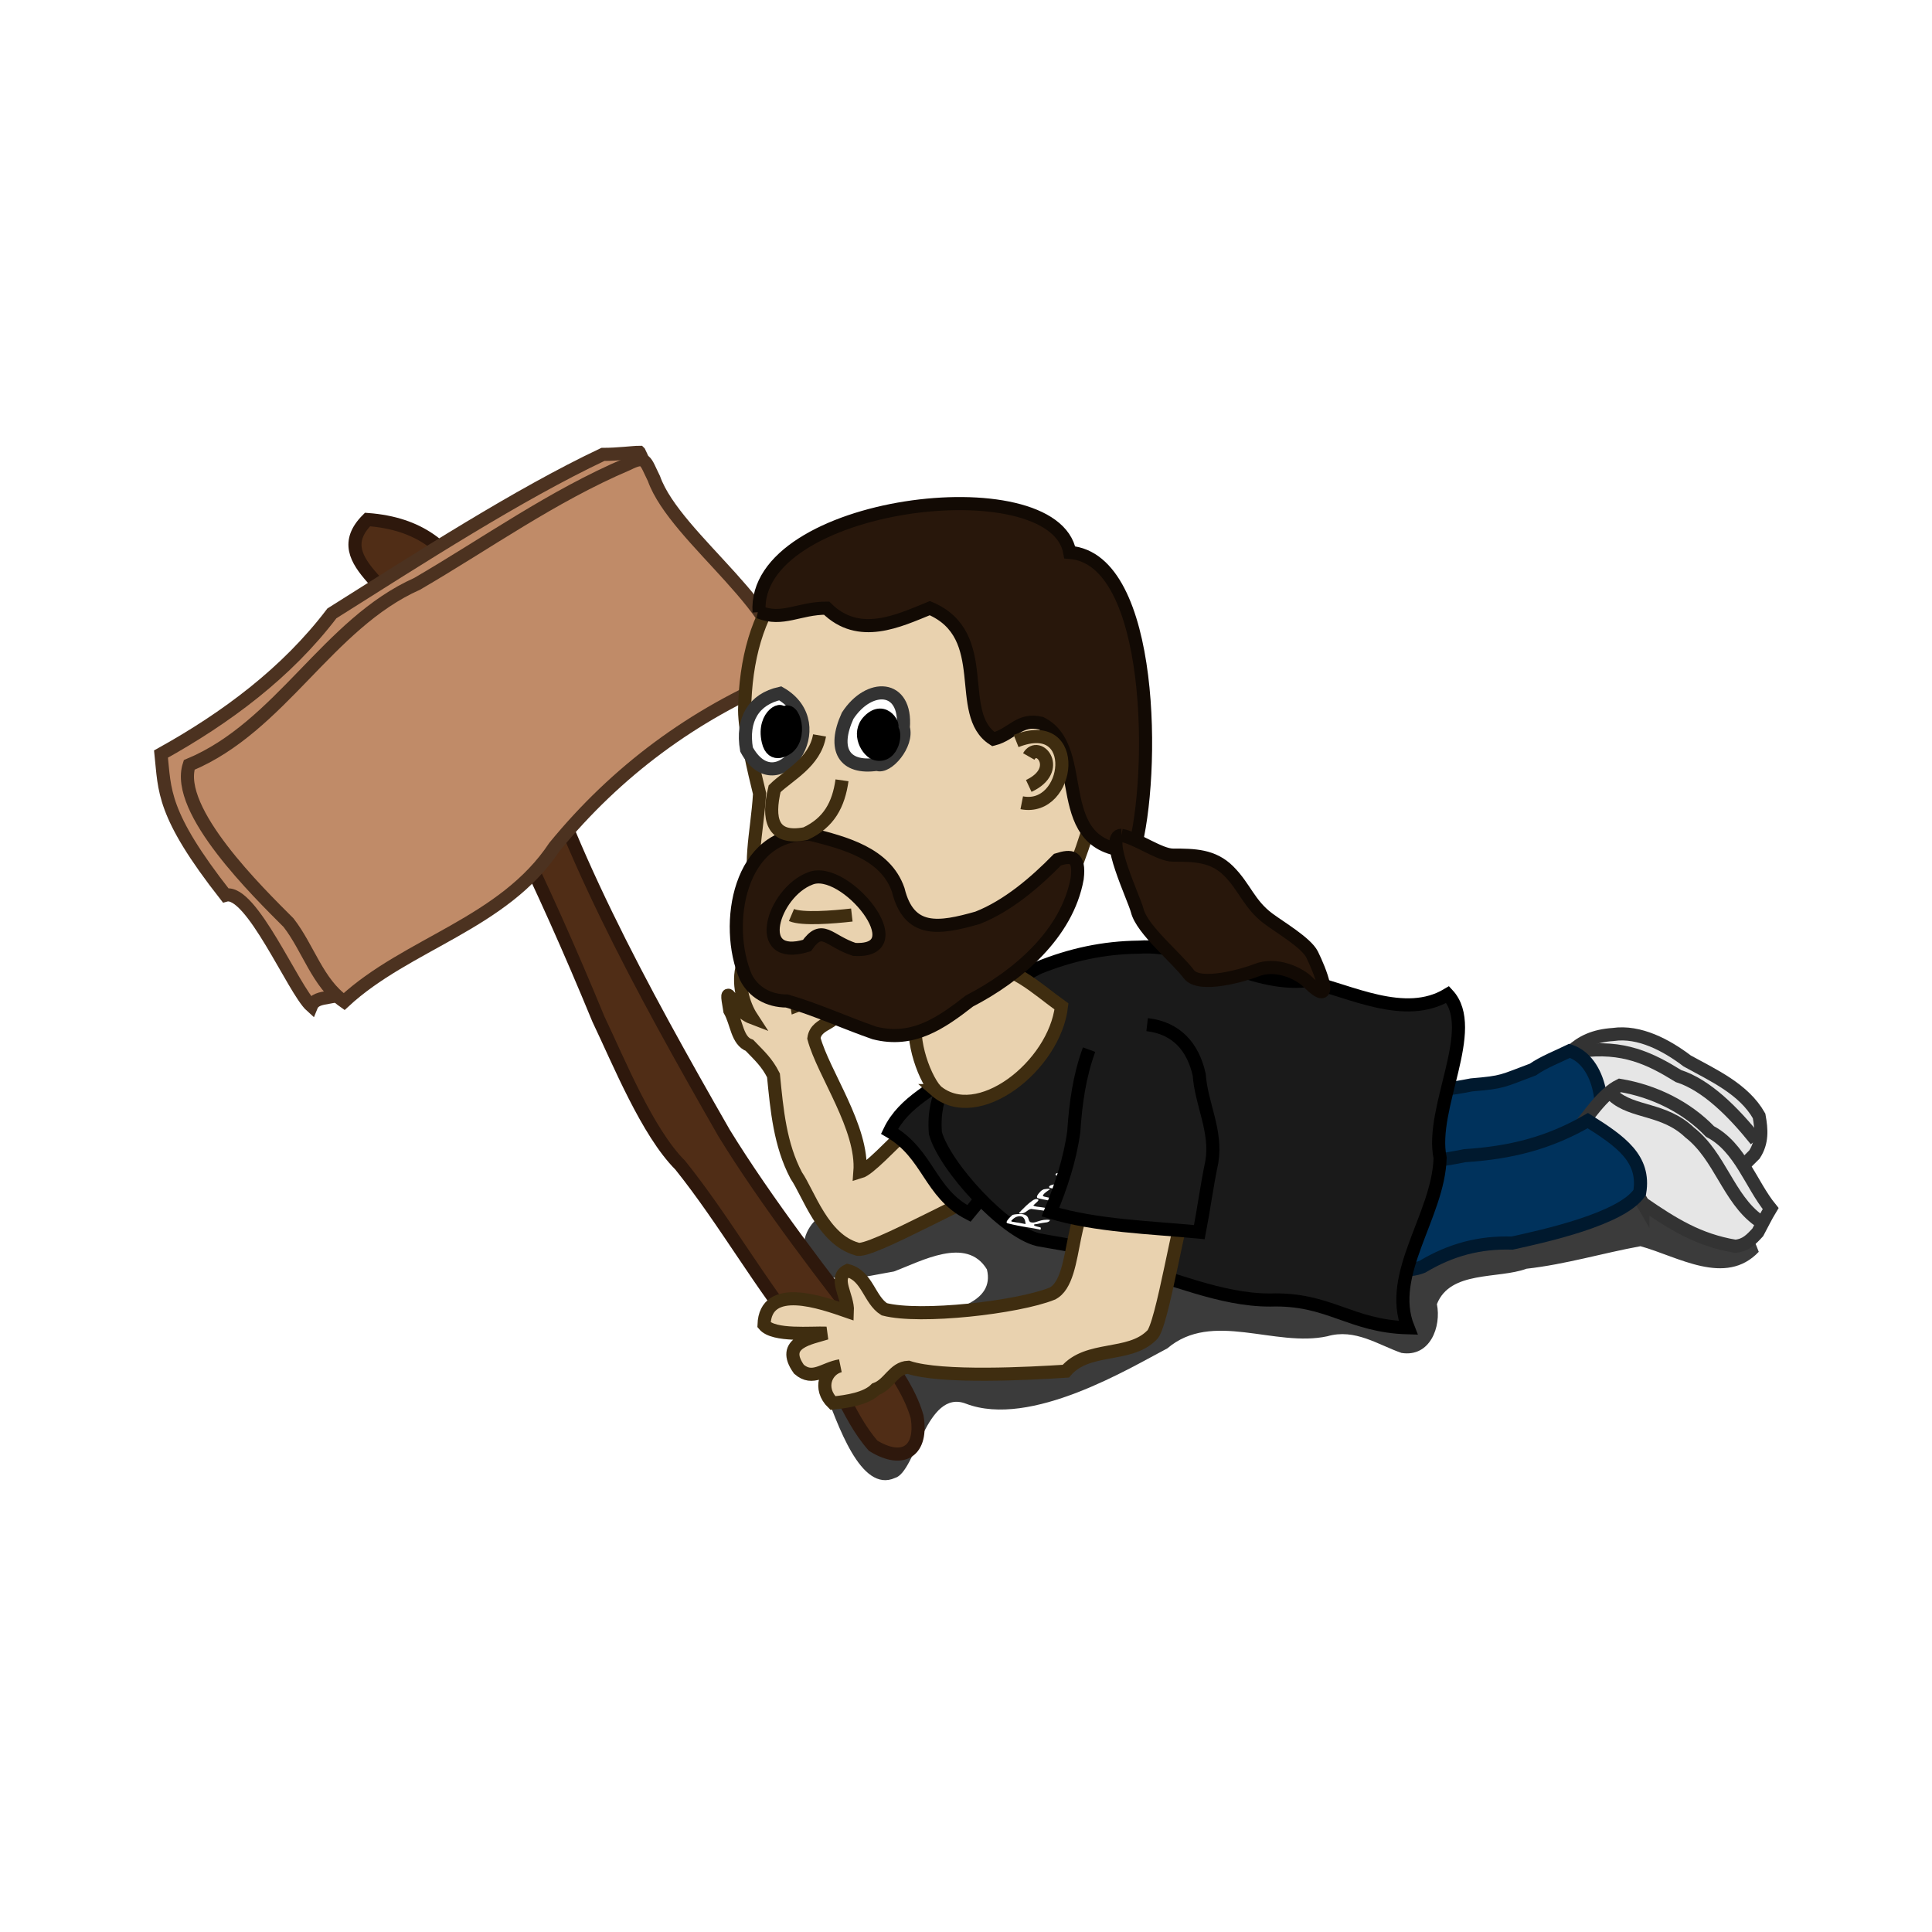 <svg:svg xmlns:dc="http://purl.org/dc/elements/1.1/" xmlns:ns2="http://creativecommons.org/ns#" xmlns:rdf="http://www.w3.org/1999/02/22-rdf-syntax-ns#" xmlns:svg="http://www.w3.org/2000/svg" height="147.414" id="svg2" version="1.0" viewBox="-9.372 -0.013 147.414 147.414" width="147.414">
  <svg:defs id="defs4">
    <svg:filter height="1.389" id="filter3640" width="1.126" x="-.063" y="-.195">
      <svg:feGaussianBlur id="feGaussianBlur3642" stdDeviation="2.233" />
    </svg:filter>
  </svg:defs>
  <svg:g id="layer1">
    <svg:path d="m39.417 61.661c-8.736 0.033-17.742 1.705-24.907 6.906-2.655 0.842-7.093 2.485-6 6.063 1.323 2.794 5.409 1.551 7.844 1.156 2.425-0.902 6.461-3.18 8.281-0.187 0.736 3.024-3.202 3.578-5.218 4.343-2.737 0.351-10.984 2.975-9.346 6.11 1.278 3.338 3.315 9.508 6.387 8.111 1.843-0.51 2.777-7.968 6.299-6.611 5.774 2.224 14.705-3.237 17.941-4.922 3.997-3.4 9.561-0.054 14.248-1.078 2.46-0.71 4.505 0.756 6.596 1.484 2.561 0.408 3.56-2.347 3.156-4.344 1.192-3.014 5.447-2.216 7.979-3.152 3.451-0.383 6.845-1.405 10.146-2.004 3.329 0.914 7.561 3.623 10.531 0.5-2.127-5.997-8.86-7.688-14.437-8.844-9.699-1.682-19.852-0.628-29.312-3.304-3.393-0.151-6.792-0.321-10.188-0.227z" fill-opacity=".766" fill-rule="evenodd" filter="url(#filter3640)" id="path2691" transform="matrix(.857 0 0 .857 44.819 32.055)" />
    <svg:path d="m22.237 48.99c5.644 9.932 9.698 18.197 14.051 28.758 1.551 3.242 3.725 8.627 6.246 11.147 3.426 4.28 6.108 9.136 9.59 13.375 2.347 2.36 2.983 5.58 5.13 8.03 2.336 1.43 3.782 0.34 3.346-2.23-0.605-2.09-1.97-3.79-3.123-5.58-3.806-4.847-8.408-10.849-11.598-16.047-6.253-10.915-12.59-22.423-15.39-33.217-3.534-6.027-3.743-12.997-11.821-13.599-3.36 3.372 3.192 5.442 3.569 9.363z" fill="#502d16" fill-rule="evenodd" id="path2413" stroke="#2e180c" stroke-width="1px" />
    <svg:path d="m39.411 34.5c-0.487 0-1.608 0.158-2.78 0.158-6.524 3.09-13.974 7.906-20.678 12.13-3.436 4.523-8.046 7.962-13.04 10.734 0.298 2.767 0.049 4.555 4.925 10.773 1.942-0.54 5.207 7.257 6.549 8.458 0.394-0.97 2.105-0.361 2.6-1.323 4.831-14.342 20.565-23.595 22.87-38.701 0-0.955 0.013-1.311-0.446-2.229z" fill="#c08b68" fill-rule="evenodd" id="path3191" stroke="#4c3220" stroke-width="1px" />
    <svg:path d="m5.063 58.353c6.994-2.914 10.57-10.778 17.397-13.821 5.338-3.112 10.317-6.696 16.059-9.14 1.405-0.702 1.325-0.25 2.007 1.114 1.646 4.638 10.633 10.333 9.814 15.16-6.822 2.834-12.675 7.162-17.397 12.93-3.899 5.877-11.267 7.376-16.059 11.815-2.026-1.424-2.731-4.078-4.238-6.019-2.278-2.285-8.724-8.559-7.583-12.039z" fill="#c08b68" fill-rule="evenodd" id="path2415" stroke="#4c3220" stroke-width="1px" />
    <svg:g id="g2678" stroke="#333" stroke-width="1.167px" transform="matrix(.67 -.534 .535 .67 -74.458 138.54)">
      <svg:path d="m209.34 90.923c1.85 2.19 3.33 5.769 5.92 7.769 0.96 0.229 1.98-0.007 2.96-0.094 1.23-0.413 1.87-1.329 2.46-2.428 0.43-2.718-0.93-5.353-1.95-7.808-0.56-2.226-1.64-4.761-3.69-5.956-2.78-1.93-4.83-1.064-7.92-0.136 0.84 2.862 1.59 5.737 2.22 8.653z" fill="#e6e6e6" fill-rule="evenodd" id="path2641" />
      <svg:path d="m219.11 97.684c0-3.2-0.38-6.592-1.83-8.762-0.99-2.769-2.12-5.184-5.49-7.204" fill="none" id="path2643" />
    </svg:g>
    <svg:path d="m96.123 91.451c0.679-0.019 2.508 0.241 3.569-0.219 0.818-0.353 1.608-0.791 2.378-1.168 2.04-0.893 4.26-0.524 6.4-0.827 1.76-0.828 2.73-0.298 3.76-1.843 1.19-2.561 0.54-6.459-1.84-7.228-0.79 0.389-2.02 0.874-2.8 1.427-2.4 0.894-2.21 0.961-4.68 1.172-3.185 0.634-6.384 0.699-9.537 1.501-0.281 1.959 1.167 6.327 2.75 7.185z" fill="#00325c" fill-rule="evenodd" id="path2633" stroke="#00192e" stroke-width="1px" />
    <svg:g id="g2682" stroke="#333" stroke-width="1.167px" transform="matrix(.723 -.46 .46 .723 -83.623 115.2)">
      <svg:path d="m211.18 102.01c1.27 2.97 2.41 5.4 4.89 7.63 0.83 0.43 1.5 0.26 2.36 0.03 0.7-0.39 1.37-0.81 2.1-1.17-0.33-2.75 0.64-6.07-0.87-8.681-0.59-2.959-2.27-5.72-4.57-7.782-1.79-0.205-3.93 0.888-5.75 1.418 1.44 2.538 1.97 5.661 1.84 8.555z" fill="#e6e6e6" fill-rule="evenodd" id="path2637" />
      <svg:path d="m219.06 108.81c-1.23-3.06 0.17-6.68-0.98-9.898-0.76-3.052-3.34-4.167-3.97-6.393" fill="none" id="path2639" />
    </svg:g>
    <svg:path d="m56.241 89.411c0.267-3.354-2.801-7.542-3.512-10.202 0.187-1.337 2.114-1.009 1.851-2.549-0.939-0.811-2.066-0.371-3.15 0.049-0.29-1.758 0.165-3.751-2.179-4.245-0.523 1.042-0.393 2.429 0.002 3.448-0.822-0.923-0.678-4.473-1.955-2.302-0.41 1.343 0.009 2.977 0.692 4.022-1.545-0.589-2.139-3.184-1.678-0.544 0.541 0.941 0.546 2.309 1.503 2.662 0.76 0.791 1.333 1.297 1.83 2.29 0.261 2.668 0.503 5.291 1.735 7.634 0.951 1.38 2.02 4.868 4.614 5.608 0.838 0.524 9.9-4.807 10.808-4.531 2.354-0.867-3.022-2.955-3.464-5.402-0.712-3.141-5.65 3.639-7.097 4.062z" fill="#e9d2af" fill-rule="evenodd" id="path2686" stroke="#3f2d10" stroke-width="1px" />
    <svg:path d="m66.628 79.115c-2.98 1.487-0.733-0.315-2.714 2.302-1.907 1.667-4.297 2.56-5.413 4.888 2.991 1.737 3.033 4.711 6.058 6.271 2.821-3.347 3.428-5.744 4.946-9.783" fill="#1a1a1a" fill-rule="evenodd" id="path2593" stroke="#000" stroke-width="1px" />
    <svg:path d="m95.598 96.853c0.679-0.018 2.508 0.241 3.569-0.219 2.173-1.293 4.333-1.872 6.843-1.799 2.34-0.515 8.37-1.821 9.73-3.863 0.43-2.586-1.45-3.9-3.96-5.481-3 1.737-5.92 2.451-9.39 2.676-3.193 0.66-6.367 0.694-9.542 1.501-0.281 1.959 1.166 6.327 2.75 7.185z" fill="#00325c" fill-rule="evenodd" id="path2635" stroke="#00192e" stroke-width="1px" />
    <svg:path d="m101.09 75.872c-3.273 1.972-7.446-0.279-10.769-1.05-4.353 0.457-8.467-2.874-12.798-2.565-2.692 0.028-5.187 0.573-7.67 1.577-2.26 1.229-5.979 2.786-6.468 5.338 0.024 3.364-1.642 3.904-1.385 7.277 0.716 2.562 5.256 7.498 7.828 8.129 2.338 0.444 4.482 0.581 6.456 1.968 3.733 0.853 7.396 2.64 11.259 2.635 4.515-0.146 6.061 1.999 10.526 2.119-1.649-4.105 2.321-8.577 2.441-12.962-0.795-3.801 3.01-9.837 0.58-12.466z" fill="#1a1a1a" fill-rule="evenodd" id="path2581" stroke="#000" stroke-width="1px" />
    <svg:path d="m70.898 98.699c-2.633 1.051-10.042 1.901-12.797 1.187-1.146-0.716-1.287-2.564-2.8-2.952-1.125 0.527 0.045 1.958-0.014 3.116-1.95-0.675-6.256-2.221-6.363 1.02 0.739 0.9 3.656 0.59 4.748 0.64-1.179 0.38-3.547 0.7-2.084 2.75 1.06 0.92 1.907-0.06 3.141-0.26-1.11 0.28-1.683 1.74-0.552 2.84 1.079-0.11 2.56-0.33 3.273-1.06 1.032-0.37 1.37-1.62 2.48-1.67 2.544 0.85 9.377 0.47 12.02 0.3 1.672-1.95 4.809-1.01 6.538-2.72 0.82-0.55 2.19-9.757 2.812-10.473 0.167-2.502-3.825 0.483-6.241-0.111-3.16-0.63-1.924 6.338-4.161 7.393z" fill="#e9d2af" fill-rule="evenodd" id="path2645" stroke="#3f2d10" stroke-width="1px" />
    <svg:path d="m70.048 93.758c-0.032 0.031-0.036 0.087-0.121 0.036-0.535-0.118-1.122-0.18-1.66-0.296-0.265-0.055-0.532-0.11-0.783-0.177-0.104-0.066-0.028-0.152 0.01-0.222 0.102-0.143 0.234-0.282 0.392-0.414 0.156-0.047 0.354-0.058 0.538-0.07 0.252-0.013 0.479 0.068 0.563 0.17 0.136 0.126 0.097 0.27 0.201 0.4 0.046 0.089 0.284 0.108 0.434 0.057 0.219-0.059 0.402-0.148 0.659-0.174 0.145-0.014 0.314-0.027 0.448 0.007 0.019 0.079-0.123 0.181-0.324 0.189-0.166 0.031-0.359 0.046-0.51 0.085-0.114 0.052-0.473 0.025-0.353 0.142 0.096 0.069 0.285 0.097 0.436 0.138 0.089 0.011 0.045 0.06 0.064 0.091 0.002 0.013 0.004 0.025 0.006 0.038zm-1.167-0.372c-0.019-0.172-0.024-0.352-0.188-0.512-0.062-0.071-0.26-0.109-0.41-0.066-0.259 0.06-0.353 0.193-0.465 0.303-0.142 0.094 0.194 0.111 0.329 0.139 0.251 0.037 0.489 0.091 0.734 0.136zm2.397-0.825c-0.369-0.082-0.731-0.176-1.136-0.219-0.279-0.037-0.558-0.074-0.837-0.112-0.172 0.026-0.243 0.119-0.344 0.181-0.104 0.081-0.268 0.186-0.509 0.162-0.175-0.028 0.058-0.134 0.072-0.192 0.276-0.271 0.53-0.548 0.897-0.797 0.081-0.058 0.263-0.16 0.414-0.082 0.075 0.075-0.041 0.156-0.109 0.224-0.086 0.078-0.178 0.155-0.257 0.235 0.115 0.099 0.395 0.108 0.609 0.137 0.449 0.065 0.881 0.155 1.284 0.264 0.171 0.033 0.274 0.118 0.09 0.177-0.042 0.021-0.112 0.038-0.174 0.022zm0.074-1.047c0.061 0.075 0.328 0.064 0.485 0.084 0.185 0.014 0.413 0.015 0.535 0.088 0.072 0.084-0.139 0.191-0.338 0.146-0.59-0.086-1.156-0.203-1.726-0.313-0.178-0.039-0.376-0.068-0.53-0.125-0.083-0.12 0.031-0.245 0.114-0.358 0.097-0.106 0.178-0.224 0.371-0.304 0.14-0.016 0.388-0.07 0.494-0.016-0.206 0.152-0.461 0.298-0.55 0.475-0.044 0.094 0.227 0.126 0.372 0.161 0.172 0.048 0.442 0.059 0.538-0.039 0.137-0.104 0.102-0.248 0.326-0.329 0.224-0.062 0.354 0.074 0.268 0.153-0.074 0.133-0.214 0.257-0.359 0.377zm3.256-1.203c-0.242-0.017-0.46-0.075-0.684-0.118-0.718-0.149-1.407-0.325-2.131-0.468-0.052 0.008 0.099 0.096 0.122 0.134 0.119 0.113 0.187 0.24 0.238 0.36 0.132-0.022 0.353-0.107 0.459-0.052 0.117 0.095-0.057 0.173-0.267 0.178-0.394 0.058-0.791 0.113-1.181 0.176 0.643 0.122 1.29 0.241 1.918 0.378 0.174 0.036 0.147 0.173-0.036 0.193-0.195 0.006-0.363-0.051-0.539-0.08-0.576-0.121-1.152-0.243-1.715-0.376-0.177-0.039-0.129-0.14-0.025-0.196 0.145-0.066 0.355-0.107 0.565-0.099 0.138-0.011 0.44 0.011 0.433-0.073-0.103-0.134-0.197-0.27-0.306-0.403-0.083-0.072-0.104-0.165-0.271-0.211-0.079-0.063 0.043-0.2 0.239-0.159 0.385 0.063 0.751 0.147 1.134 0.212 0.579 0.113 1.139 0.246 1.731 0.344 0.168 0.016 0.371 0.041 0.385 0.133 0.019 0.04 0.062 0.116-0.069 0.127z" fill="#fff" id="text2415" />
    <svg:path d="m73.726 80.076c-0.748 2.047-1.022 4.098-1.167 6.248-0.29 2.143-0.967 4.165-1.785 6.151 3.468 1.053 7.61 1.164 11.366 1.524 0.345-1.781 0.574-3.574 0.953-5.353 0.39-2.387-0.801-4.382-0.963-6.657-0.475-2.123-1.734-3.564-3.975-3.821" fill="#1a1a1a" fill-rule="evenodd" id="path2585" stroke="#000" stroke-width="1px" />
    <svg:path d="m60.062 40.635c-8.957-0.053-12.5 5.854-12.62 13.536 0 1.607 0.743 4.77 1.142 6.363-0.186 3.137-0.963 5.507-0.037 8.569 1.077 4.331 3.988 6.637 8.182 7.571 3.722-0.073 8.725-1.337 11.514-3.937 3.995-3.267 5.198-8.796 6.667-13.628 0.522-4.616-1.719-9.02-3.03-13.326-1.827-4.711-7.352-5.808-11.818-5.148z" fill="#e9d2af" fill-rule="evenodd" id="path2550" stroke="#3f2d10" stroke-width="1px" />
    <svg:path d="m48.547 46.692c-0.552-8.448 22.502-11.238 23.706-4.558 6.477 0.497 6.509 17.078 4.9 22.784-6.681-0.068-3.207-7.805-7.091-9.746-1.655-0.414-2.208 0.854-3.637 1.211-3.025-1.943 0.035-7.922-4.848-9.994-2.384 0.963-5.406 2.449-7.879 0-2.113 0-3.351 1.022-5.151 0.303z" fill="#28170b" fill-rule="evenodd" id="path2554" stroke="#120a04" stroke-width="1px" />
    <svg:path d="m76.191 63.72c-1.354 0 0.977 4.817 1.212 5.754 0.363 1.452 2.992 3.584 3.939 4.846 0.804 1.071 4.259 0.053 5.151-0.303 1.501-0.6 3.249 0.218 3.94 0.908 2.154 2.154 0.866-0.994 0.303-2.12-0.443-0.884-2.464-2.073-3.334-2.725-1.478-1.108-1.779-2.384-3.03-3.635-1.194-1.193-2.625-1.211-4.242-1.211-1.011 0-2.704-1.267-3.939-1.514z" fill="#28170b" fill-rule="evenodd" id="path2556" stroke="#120a04" stroke-width="1px" />
    <svg:path d="m62.031 83.199c3.176 2.75 9.06-1.891 9.589-6.421-1.926-1.373-3.787-3.266-6.329-3.159-1.815 0.726-3.219 2.096-4.591 3.447-0.76 1.729 0.33 4.978 1.331 6.133z" fill="#e9d2af" fill-rule="evenodd" id="path2619" stroke="#3f2d10" stroke-width="1px" />
    <svg:path d="m47.536 74.543c0.562 1.124 1.704 1.821 3.133 1.821 2.252 0.648 4.43 1.658 6.67 2.436 2.941 0.755 5.084-0.745 7.258-2.436 3.663-1.893 7.458-5.115 8.222-9.343 0.215-1.771-0.483-1.766-1.499-1.445-1.689 1.722-3.804 3.542-6.107 4.443-2.918 0.829-5.229 1.213-6.053-2.141-0.968-2.778-4.092-3.575-6.669-4.229-5.477-0.237-6.673 6.904-4.955 10.894zm4.901-7.522c2.643-1.115 8.15 5.679 3.375 5.408-2.006-0.668-2.424-1.966-3.616-0.295-4.252 1.288-2.575-4.045 0.241-5.113z" fill="#28170b" fill-rule="evenodd" id="path2558" stroke="#120a04" stroke-width="1px" />
    <svg:path d="m55.303 54.601c-1.171 2.568-0.265 4.074 2.242 3.703 0.77 0.339 2.375-1.539 2.007-2.784 0.275-3.344-2.626-3.417-4.249-0.919z" fill="#fff" fill-rule="evenodd" id="path2565" stroke="#333" stroke-width="1px" />
    <svg:path d="m50.161 52.888c-2.018 0.452-2.965 1.992-2.572 4.283 2.329 4.298 6.758-1.886 2.572-4.283z" fill="#fff" fill-rule="evenodd" id="path2567" stroke="#333" stroke-width="1px" />
    <svg:path d="m53.16 56.1c-0.356 2.065-2.356 3.026-3.428 4.069-0.548 2.291-0.219 3.935 2.357 3.426 1.8-0.836 2.522-2.222 2.785-4.069" fill="#e9d2af" fill-rule="evenodd" id="path2569" stroke="#3f2d10" stroke-width="1px" />
    <svg:path d="m68.159 56.528c5.025-1.995 4.14 5.443 0.429 4.711" fill="#e9d2af" fill-rule="evenodd" id="path2571" stroke="#3f2d10" stroke-width="1px" />
    <svg:path d="m69.123 57.706c0.73-1.279 2.651 1.011 0 2.249" fill="#e9d2af" fill-rule="evenodd" id="path2573" stroke="#3f2d10" stroke-width="1px" />
    <svg:path d="m51.018 69.805c0.827 0.351 3.17 0.164 4.606 0" fill="none" id="path2575" stroke="#3f2d10" stroke-width="1px" />
    <svg:path d="m58.572 55.525c0.449 0.042-0.424-1.781-1.64-0.543-0.943 0.961-0.095 2.381 0.548 2.532 1.291 0.302 1.642-1.778 1.092-1.989z" fill-rule="evenodd" id="path2577" stroke="#000" stroke-width="1px" />
    <svg:path d="m50.269 54.651c0.313-0.891-1.492-0.176-1.028 1.88 0.32 1.418 1.456 0.545 1.542 0.469 1.151-1.02 0.22-3.62-0.514-2.349z" fill-rule="evenodd" id="path2579" stroke="#000" stroke-width="1px" />
  </svg:g>
</svg:svg>